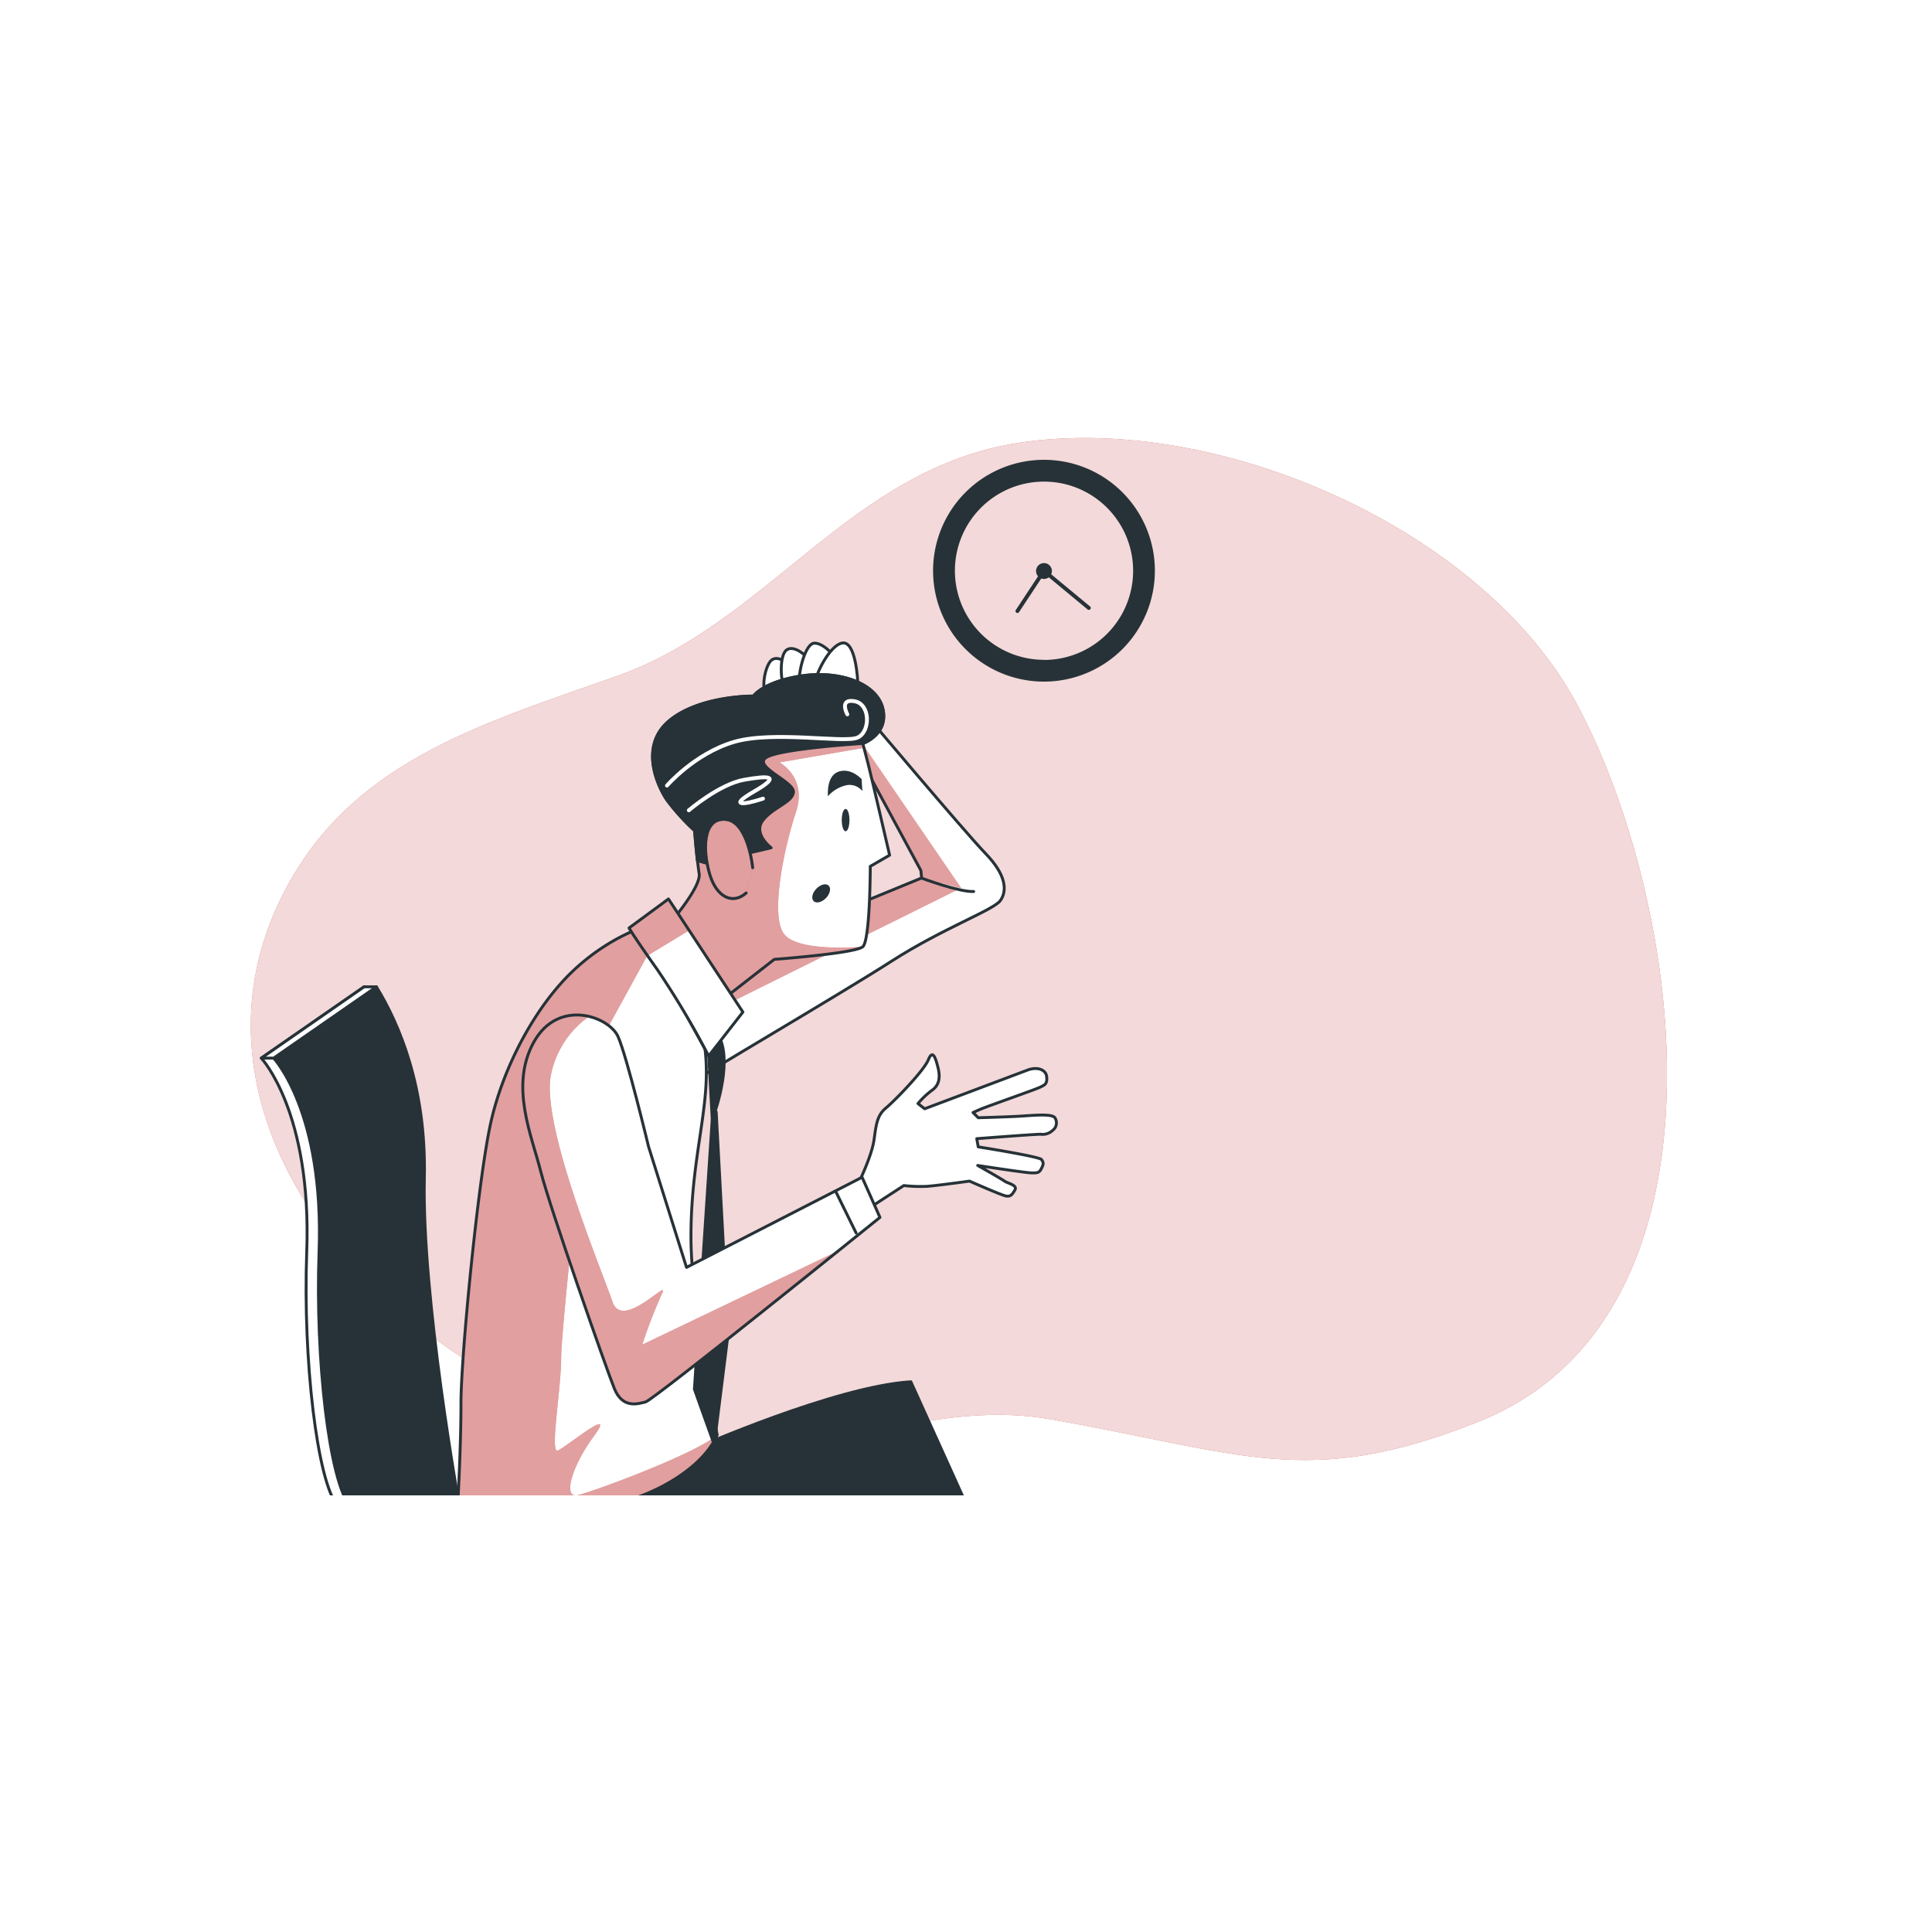 <svg class="animated" id="freepik_stories-no-data" xmlns="http://www.w3.org/2000/svg" xmlns:xlink="http://www.w3.org/1999/xlink" viewBox="0 0 500 500" version="1.1" xmlns:svgjs="http://svgjs.com/svgjs"><style>svg#freepik_stories-no-data:not(.animated) .animable {opacity: 0;}svg#freepik_stories-no-data.animated #freepik--background-simple--inject-111 {animation: 1s 1 forwards cubic-bezier(.36,-0.01,.5,1.38) zoomOut;animation-delay: 0s;}svg#freepik_stories-no-data.animated #elq5ca8lwdu7o {animation: 1s 1 forwards cubic-bezier(.36,-0.01,.5,1.38) slideRight;animation-delay: 0.4s;opacity: 0}svg#freepik_stories-no-data.animated #el46yg9cj5hel {animation: 1s 1 forwards cubic-bezier(.36,-0.01,.5,1.38) slideRight;animation-delay: 0.011s;opacity: 0}svg#freepik_stories-no-data.animated #elwwfgrwnxsd {animation: 1s 1 forwards cubic-bezier(.36,-0.01,.5,1.38) slideRight;animation-delay: 0.023s;opacity: 0}svg#freepik_stories-no-data.animated #els8rovyvn8i {animation: 1s 1 forwards cubic-bezier(.36,-0.01,.5,1.38) slideRight;animation-delay: 0.034s;opacity: 0}svg#freepik_stories-no-data.animated #elbgrdfjaxkz {animation: 1s 1 forwards cubic-bezier(.36,-0.01,.5,1.38) slideRight;animation-delay: 0.045s;opacity: 0}svg#freepik_stories-no-data.animated #el2twwoiy00pm {animation: 1s 1 forwards cubic-bezier(.36,-0.01,.5,1.38) slideRight;animation-delay: 0.057s;opacity: 0}svg#freepik_stories-no-data.animated #el0m5ug30wp13o {animation: 1s 1 forwards cubic-bezier(.36,-0.01,.5,1.38) slideRight;animation-delay: 0.068s;opacity: 0}svg#freepik_stories-no-data.animated #eltandrehxxxr {animation: 1s 1 forwards cubic-bezier(.36,-0.01,.5,1.38) slideRight;animation-delay: 0.08s;opacity: 0}svg#freepik_stories-no-data.animated #elv0x98uqdtir {animation: 1s 1 forwards cubic-bezier(.36,-0.01,.5,1.38) slideRight;animation-delay: 0.091s;opacity: 0}svg#freepik_stories-no-data.animated #elgiutm2itsej {animation: 1s 1 forwards cubic-bezier(.36,-0.01,.5,1.38) slideRight;animation-delay: 0.102s;opacity: 0}svg#freepik_stories-no-data.animated #el9oaxplzvzn9 {animation: 1s 1 forwards cubic-bezier(.36,-0.01,.5,1.38) slideRight;animation-delay: 0.114s;opacity: 0}svg#freepik_stories-no-data.animated #elnx1yy6lop7 {animation: 1s 1 forwards cubic-bezier(.36,-0.01,.5,1.38) slideRight;animation-delay: 0.125s;opacity: 0}svg#freepik_stories-no-data.animated #elemqn98afx7j {animation: 1s 1 forwards cubic-bezier(.36,-0.01,.5,1.38) slideRight;animation-delay: 0.136s;opacity: 0}svg#freepik_stories-no-data.animated #elqyktf491llr {animation: 1s 1 forwards cubic-bezier(.36,-0.01,.5,1.38) slideRight;animation-delay: 0.148s;opacity: 0}svg#freepik_stories-no-data.animated #eln2phcy0isf {animation: 1s 1 forwards cubic-bezier(.36,-0.01,.5,1.38) slideRight;animation-delay: 0.159s;opacity: 0}svg#freepik_stories-no-data.animated #elb3ou3rrkj5d {animation: 1s 1 forwards cubic-bezier(.36,-0.01,.5,1.38) slideRight;animation-delay: 0.17s;opacity: 0}svg#freepik_stories-no-data.animated #eljha1jyvs4xk {animation: 1s 1 forwards cubic-bezier(.36,-0.01,.5,1.38) slideRight;animation-delay: 0.182s;opacity: 0}svg#freepik_stories-no-data.animated #elnynk93d7xf {animation: 1s 1 forwards cubic-bezier(.36,-0.01,.5,1.38) slideRight;animation-delay: 0.193s;opacity: 0}svg#freepik_stories-no-data.animated #eleo67auf1qqk {animation: 1s 1 forwards cubic-bezier(.36,-0.01,.5,1.38) slideRight;animation-delay: 0.205s;opacity: 0}svg#freepik_stories-no-data.animated #elmc3in7zk08d {animation: 1s 1 forwards cubic-bezier(.36,-0.01,.5,1.38) slideRight;animation-delay: 0.216s;opacity: 0}svg#freepik_stories-no-data.animated #elqu0bp6bhw8 {animation: 1s 1 forwards cubic-bezier(.36,-0.01,.5,1.38) slideRight;animation-delay: 0.227s;opacity: 0}svg#freepik_stories-no-data.animated #elfd0i7st9um9 {animation: 1s 1 forwards cubic-bezier(.36,-0.01,.5,1.38) slideRight;animation-delay: 0.239s;opacity: 0}svg#freepik_stories-no-data.animated #el92rnymo1wae {animation: 1s 1 forwards cubic-bezier(.36,-0.01,.5,1.38) slideRight;animation-delay: 0.25s;opacity: 0}svg#freepik_stories-no-data.animated #elnz9k5yd432 {animation: 1s 1 forwards cubic-bezier(.36,-0.01,.5,1.38) slideRight;animation-delay: 0.261s;opacity: 0}svg#freepik_stories-no-data.animated #elwblraal7n8n {animation: 1s 1 forwards cubic-bezier(.36,-0.01,.5,1.38) slideRight;animation-delay: 0.273s;opacity: 0}svg#freepik_stories-no-data.animated #elvnoog33wrj {animation: 1s 1 forwards cubic-bezier(.36,-0.01,.5,1.38) slideRight;animation-delay: 0.284s;opacity: 0}svg#freepik_stories-no-data.animated #elywnvhxatkk {animation: 1s 1 forwards cubic-bezier(.36,-0.01,.5,1.38) slideRight;animation-delay: 0.295s;opacity: 0}svg#freepik_stories-no-data.animated #eln3jynkmzw2 {animation: 1s 1 forwards cubic-bezier(.36,-0.01,.5,1.38) slideRight;animation-delay: 0.307s;opacity: 0}svg#freepik_stories-no-data.animated #eld76oe5uy0aw {animation: 1s 1 forwards cubic-bezier(.36,-0.01,.5,1.38) slideRight;animation-delay: 0.318s;opacity: 0}svg#freepik_stories-no-data.animated #elxl4nu4x2ivf {animation: 1s 1 forwards cubic-bezier(.36,-0.01,.5,1.38) slideRight;animation-delay: 0.33s;opacity: 0}svg#freepik_stories-no-data.animated #elv2xuvfhfthg {animation: 1s 1 forwards cubic-bezier(.36,-0.01,.5,1.38) slideRight;animation-delay: 0.341s;opacity: 0}svg#freepik_stories-no-data.animated #elwacalf4589n {animation: 1s 1 forwards cubic-bezier(.36,-0.01,.5,1.38) slideRight;animation-delay: 0.352s;opacity: 0}svg#freepik_stories-no-data.animated #el6m5uqwq8xsh {animation: 1s 1 forwards cubic-bezier(.36,-0.01,.5,1.38) slideRight;animation-delay: 0.364s;opacity: 0}svg#freepik_stories-no-data.animated #elfwotgnwbf4p {animation: 1s 1 forwards cubic-bezier(.36,-0.01,.5,1.38) slideRight;animation-delay: 0.375s;opacity: 0}svg#freepik_stories-no-data.animated #elr34rwi75aw {animation: 1s 1 forwards cubic-bezier(.36,-0.01,.5,1.38) slideRight;animation-delay: 0.386s;opacity: 0}svg#freepik_stories-no-data.animated #el92qpsocb96p {animation: 1s 1 forwards cubic-bezier(.36,-0.01,.5,1.38) slideRight;animation-delay: 0.398s;opacity: 0}svg#freepik_stories-no-data.animated #elrqn0lddymm9 {animation: 1s 1 forwards cubic-bezier(.36,-0.01,.5,1.38) slideRight;animation-delay: 0.409s;opacity: 0}svg#freepik_stories-no-data.animated #elz83ci9gbg8g {animation: 1s 1 forwards cubic-bezier(.36,-0.01,.5,1.38) slideRight;animation-delay: 0.42s;opacity: 0}svg#freepik_stories-no-data.animated #el1ng0j73ji45 {animation: 1s 1 forwards cubic-bezier(.36,-0.01,.5,1.38) slideRight;animation-delay: 0.432s;opacity: 0}svg#freepik_stories-no-data.animated #el1dsi6bze1z9h {animation: 1s 1 forwards cubic-bezier(.36,-0.01,.5,1.38) slideRight;animation-delay: 0.443s;opacity: 0}svg#freepik_stories-no-data.animated #el94b5cnsouel {animation: 1s 1 forwards cubic-bezier(.36,-0.01,.5,1.38) slideRight;animation-delay: 0.455s;opacity: 0}svg#freepik_stories-no-data.animated #elwrzxrfmr4sf {animation: 1s 1 forwards cubic-bezier(.36,-0.01,.5,1.38) slideRight;animation-delay: 0.466s;opacity: 0}svg#freepik_stories-no-data.animated #eldscffgcv85e {animation: 1s 1 forwards cubic-bezier(.36,-0.01,.5,1.38) slideRight;animation-delay: 0.477s;opacity: 0}svg#freepik_stories-no-data.animated #eliaj803hgcpb {animation: 1s 1 forwards cubic-bezier(.36,-0.01,.5,1.38) slideRight;animation-delay: 0.489s;opacity: 0}svg#freepik_stories-no-data.animated #elbiboronlg0h {animation: 1s 1 forwards cubic-bezier(.36,-0.01,.5,1.38) slideRight;animation-delay: 0.5s;opacity: 0}svg#freepik_stories-no-data.animated #elgvobzosyhkr {animation: 1s 1 forwards cubic-bezier(.36,-0.01,.5,1.38) slideRight;animation-delay: 0.511s;opacity: 0}svg#freepik_stories-no-data.animated #eledzw16qxplg {animation: 1s 1 forwards cubic-bezier(.36,-0.01,.5,1.38) slideRight;animation-delay: 0.523s;opacity: 0}svg#freepik_stories-no-data.animated #elfp6itwa1mg {animation: 1s 1 forwards cubic-bezier(.36,-0.01,.5,1.38) slideRight;animation-delay: 0.534s;opacity: 0}svg#freepik_stories-no-data.animated #eljjlvzi44kht {animation: 1s 1 forwards cubic-bezier(.36,-0.01,.5,1.38) slideRight;animation-delay: 0.545s;opacity: 0}svg#freepik_stories-no-data.animated #el6svt4b4ahbk {animation: 1s 1 forwards cubic-bezier(.36,-0.01,.5,1.38) slideRight;animation-delay: 0.557s;opacity: 0}svg#freepik_stories-no-data.animated #eld4i5urecoa9 {animation: 1s 1 forwards cubic-bezier(.36,-0.01,.5,1.38) slideRight;animation-delay: 0.568s;opacity: 0}svg#freepik_stories-no-data.animated #elf2ucaki6jcb {animation: 1s 1 forwards cubic-bezier(.36,-0.01,.5,1.38) slideRight;animation-delay: 0.58s;opacity: 0}svg#freepik_stories-no-data.animated #el7f7p729u2cd {animation: 1s 1 forwards cubic-bezier(.36,-0.01,.5,1.38) slideRight;animation-delay: 0.591s;opacity: 0}svg#freepik_stories-no-data.animated #el5uiy83ih1yn {animation: 1s 1 forwards cubic-bezier(.36,-0.01,.5,1.38) slideRight;animation-delay: 0.602s;opacity: 0}svg#freepik_stories-no-data.animated #elfds0rel0tcj {animation: 1s 1 forwards cubic-bezier(.36,-0.01,.5,1.38) slideRight;animation-delay: 0.614s;opacity: 0}svg#freepik_stories-no-data.animated #elpgq06rrc4ln {animation: 1s 1 forwards cubic-bezier(.36,-0.01,.5,1.38) slideRight;animation-delay: 0.625s;opacity: 0}svg#freepik_stories-no-data.animated #elz34ad38626 {animation: 1s 1 forwards cubic-bezier(.36,-0.01,.5,1.38) slideRight;animation-delay: 0.636s;opacity: 0}svg#freepik_stories-no-data.animated #eluptaimacet {animation: 1s 1 forwards cubic-bezier(.36,-0.01,.5,1.38) slideRight;animation-delay: 0.648s;opacity: 0}svg#freepik_stories-no-data.animated #elm8fg5pa2o4r {animation: 1s 1 forwards cubic-bezier(.36,-0.01,.5,1.38) slideRight;animation-delay: 0.659s;opacity: 0}svg#freepik_stories-no-data.animated #elqbh3r0zh4m {animation: 1s 1 forwards cubic-bezier(.36,-0.01,.5,1.38) slideRight;animation-delay: 0.67s;opacity: 0}svg#freepik_stories-no-data.animated #elzh5z8mtr94p {animation: 1s 1 forwards cubic-bezier(.36,-0.01,.5,1.38) slideRight;animation-delay: 0.682s;opacity: 0}svg#freepik_stories-no-data.animated #eley0n2k8ipsv {animation: 1s 1 forwards cubic-bezier(.36,-0.01,.5,1.38) slideRight;animation-delay: 0.693s;opacity: 0}svg#freepik_stories-no-data.animated #elctyq86igqqk {animation: 1s 1 forwards cubic-bezier(.36,-0.01,.5,1.38) slideRight;animation-delay: 0.705s;opacity: 0}svg#freepik_stories-no-data.animated #el39qxy25711b {animation: 1s 1 forwards cubic-bezier(.36,-0.01,.5,1.38) slideRight;animation-delay: 0.716s;opacity: 0}svg#freepik_stories-no-data.animated #elffh5dqzzpmm {animation: 1s 1 forwards cubic-bezier(.36,-0.01,.5,1.38) slideRight;animation-delay: 0.727s;opacity: 0}svg#freepik_stories-no-data.animated #elt5eo39hm03o {animation: 1s 1 forwards cubic-bezier(.36,-0.01,.5,1.38) slideRight;animation-delay: 0.739s;opacity: 0}svg#freepik_stories-no-data.animated #el922s7opxc1h {animation: 1s 1 forwards cubic-bezier(.36,-0.01,.5,1.38) slideRight;animation-delay: 0.75s;opacity: 0}svg#freepik_stories-no-data.animated #eljzgl21ztnyl {animation: 1s 1 forwards cubic-bezier(.36,-0.01,.5,1.38) slideRight;animation-delay: 0.761s;opacity: 0}svg#freepik_stories-no-data.animated #eltlxkiy9t18q {animation: 1s 1 forwards cubic-bezier(.36,-0.01,.5,1.38) slideRight;animation-delay: 0.773s;opacity: 0}svg#freepik_stories-no-data.animated #elz0k0iohu43b {animation: 1s 1 forwards cubic-bezier(.36,-0.01,.5,1.38) slideRight;animation-delay: 0.784s;opacity: 0}svg#freepik_stories-no-data.animated #ellb91glp0sa {animation: 1s 1 forwards cubic-bezier(.36,-0.01,.5,1.38) slideRight;animation-delay: 0.795s;opacity: 0}svg#freepik_stories-no-data.animated #el1o87ik771uy {animation: 1s 1 forwards cubic-bezier(.36,-0.01,.5,1.38) slideRight;animation-delay: 0.807s;opacity: 0}svg#freepik_stories-no-data.animated #elhcrv1394lfu {animation: 1s 1 forwards cubic-bezier(.36,-0.01,.5,1.38) slideRight;animation-delay: 0.818s;opacity: 0}svg#freepik_stories-no-data.animated #elnrkhs2p9isc {animation: 1s 1 forwards cubic-bezier(.36,-0.01,.5,1.38) slideRight;animation-delay: 0.83s;opacity: 0}svg#freepik_stories-no-data.animated #el8d33os1cmmc {animation: 1s 1 forwards cubic-bezier(.36,-0.01,.5,1.38) slideRight;animation-delay: 0.841s;opacity: 0}svg#freepik_stories-no-data.animated #elr9qjwd3btwl {animation: 1s 1 forwards cubic-bezier(.36,-0.01,.5,1.38) slideRight;animation-delay: 0.852s;opacity: 0}svg#freepik_stories-no-data.animated #el6heyyftiozd {animation: 1s 1 forwards cubic-bezier(.36,-0.01,.5,1.38) slideRight;animation-delay: 0.864s;opacity: 0}svg#freepik_stories-no-data.animated #elvogq9ef48qn {animation: 1s 1 forwards cubic-bezier(.36,-0.01,.5,1.38) slideRight;animation-delay: 0.875s;opacity: 0}svg#freepik_stories-no-data.animated #elna5j1b3ek {animation: 1s 1 forwards cubic-bezier(.36,-0.01,.5,1.38) slideRight;animation-delay: 0.886s;opacity: 0}svg#freepik_stories-no-data.animated #el0i1jtvg44lep {animation: 1s 1 forwards cubic-bezier(.36,-0.01,.5,1.38) slideRight;animation-delay: 0.898s;opacity: 0}svg#freepik_stories-no-data.animated #elm3h37pnueva {animation: 1s 1 forwards cubic-bezier(.36,-0.01,.5,1.38) slideRight;animation-delay: 0.909s;opacity: 0}svg#freepik_stories-no-data.animated #elx272u3mqtj {animation: 1s 1 forwards cubic-bezier(.36,-0.01,.5,1.38) slideRight;animation-delay: 0.92s;opacity: 0}svg#freepik_stories-no-data.animated #el2bsbcq06gvt {animation: 1s 1 forwards cubic-bezier(.36,-0.01,.5,1.38) slideRight;animation-delay: 0.932s;opacity: 0}svg#freepik_stories-no-data.animated #elmg5ervry8bg {animation: 1s 1 forwards cubic-bezier(.36,-0.01,.5,1.38) slideRight;animation-delay: 0.943s;opacity: 0}svg#freepik_stories-no-data.animated #elmtc2syt2p1 {animation: 1s 1 forwards cubic-bezier(.36,-0.01,.5,1.38) slideRight;animation-delay: 0.955s;opacity: 0}svg#freepik_stories-no-data.animated #elnmotsl55fd {animation: 1s 1 forwards cubic-bezier(.36,-0.01,.5,1.38) slideRight;animation-delay: 0.966s;opacity: 0}svg#freepik_stories-no-data.animated #el64qtw96f3d {animation: 1s 1 forwards cubic-bezier(.36,-0.01,.5,1.38) slideRight;animation-delay: 0.977s;opacity: 0}svg#freepik_stories-no-data.animated #el3lo19byf5hh {animation: 1s 1 forwards cubic-bezier(.36,-0.01,.5,1.38) slideRight;animation-delay: 0.989s;opacity: 0}svg#freepik_stories-no-data.animated #freepik--Device--inject-111 {animation: 1s 1 forwards cubic-bezier(.36,-0.01,.5,1.38) slideRight,3s Infinite  linear floating;animation-delay: 0.4s,1.4s;opacity: 0}svg#freepik_stories-no-data.animated #freepik--file-cabinet--inject-111 {animation: 1s 1 forwards cubic-bezier(.36,-0.01,.5,1.38) slideDown,3s Infinite  linear wind;animation-delay: 0.5s,2s;opacity: 0}svg#freepik_stories-no-data.animated #freepik--Character--inject-111 {animation: 1s 1 forwards cubic-bezier(.36,-0.01,.5,1.38) zoomIn,3s Infinite  linear floating;animation-delay: 0s,2s;}            @keyframes zoomOut {                0% {                    opacity: 0;                    transform: scale(1.5);                }                100% {                    opacity: 1;                    transform: scale(1);                }            }                    @keyframes slideRight {                0% {                    opacity: 0;                    transform: translateX(30px);                }                100% {                    opacity: 1;                    transform: translateX(0);                }            }                    @keyframes floating {                0% {                    opacity: 1;                    transform: translateY(0px);                }                50% {                    transform: translateY(-10px);                }                100% {                    opacity: 1;                    transform: translateY(0px);                }            }                    @keyframes slideDown {                0% {                    opacity: 0;                    transform: translateY(-30px);                }                100% {                    opacity: 1;                    transform: translateY(0);                }            }                    @keyframes wind {                0% {                    transform: rotate( 0deg );                }                25% {                    transform: rotate( 1deg );                }                75% {                    transform: rotate( -1deg );                }            }                    @keyframes zoomIn {                0% {                    opacity: 0;                    transform: scale(0.5);                }                100% {                    opacity: 1;                    transform: scale(1);                }            }        </style><g id="freepik--background-simple--inject-111" class="animable animator-active" style="transform-origin: 248.164px 245.604px;"><path d="M429.84,253.51c-3.39-27-11.87-53.07-22-71.76-24.47-44.91-92.64-74.95-144-67.18-43.81,6.62-64.86,46.59-104.36,60.46-36.34,12.76-69.06,22.61-86.19,56.28C37,302.43,125.71,380.18,201.74,374.12c24-1.92,45.44-11.15,70.07-6.82,50,8.79,66.6,18.24,110.76.66C426.08,350.63,435.77,300.74,429.84,253.51Z" style="fill: rgb(197, 63, 63); transform-origin: 248.164px 245.604px;" id="elcjgbtsq5qpj" class="animable"></path><g id="elnbo1r2xcxd"><path d="M429.84,253.51c-3.39-27-11.87-53.07-22-71.76-24.47-44.91-92.64-74.95-144-67.18-43.81,6.62-64.86,46.59-104.36,60.46-36.34,12.76-69.06,22.61-86.19,56.28C37,302.43,125.71,380.18,201.74,374.12c24-1.92,45.44-11.15,70.07-6.82,50,8.79,66.6,18.24,110.76.66C426.08,350.63,435.77,300.74,429.84,253.51Z" style="fill: rgb(255, 255, 255); opacity: 0.8; transform-origin: 248.164px 245.604px;" class="animable"></path></g></g><g id="freepik--Device--inject-111" class="animable" style="transform-origin: 327.66px 296.46px;"><polyline points="254.91 389.43 212.26 293.93 315.61 293.93 443.06 378" style="fill: rgb(255, 255, 255); stroke: rgb(38, 50, 56); stroke-linecap: round; stroke-linejoin: round; stroke-width: 0.75px; transform-origin: 327.66px 341.68px;" id="elq5ca8lwdu7o" class="animable"></polyline><polygon points="244.33 385.67 212.26 300.3 212.26 293.93 257.63 393.88 244.33 385.67" style="fill: rgb(38, 50, 56); stroke: rgb(38, 50, 56); stroke-linecap: round; stroke-linejoin: round; stroke-width: 0.75px; transform-origin: 234.945px 343.905px;" id="el46yg9cj5hel" class="animable"></polygon><polygon points="271.35 297.88 315.31 349.41 261.95 361.84 231.63 304.24 271.35 297.88" style="fill: rgb(255, 255, 255); stroke: rgb(38, 50, 56); stroke-linecap: round; stroke-linejoin: round; stroke-width: 0.75px; transform-origin: 273.47px 329.86px;" id="elwwfgrwnxsd" class="animable"></polygon><polygon points="261.95 361.84 261.95 363.36 314.4 352.75 315.31 349.41 261.95 361.84" style="fill: rgb(38, 50, 56); stroke: rgb(38, 50, 56); stroke-linecap: round; stroke-linejoin: round; stroke-width: 0.75px; transform-origin: 288.63px 356.385px;" id="els8rovyvn8i" class="animable"></polygon><polygon points="269.69 316.42 271.94 319.74 277.66 318.19 275.28 314.95 269.69 316.42" style="fill: rgb(38, 50, 56); transform-origin: 273.675px 317.345px;" id="elbgrdfjaxkz" class="animable"></polygon><polygon points="291.34 336.73 288.62 333.05 282.12 334.8 284.66 338.56 291.34 336.73" style="fill: rgb(38, 50, 56); transform-origin: 286.73px 335.805px;" id="el2twwoiy00pm" class="animable"></polygon><polygon points="265.02 309.5 266.69 311.98 272.07 310.61 270.38 308.31 265.02 309.5" style="fill: rgb(38, 50, 56); transform-origin: 268.545px 310.145px;" id="el0m5ug30wp13o" class="animable"></polygon><polygon points="275.38 324.83 278.46 329.39 284.75 327.8 281.35 323.19 275.38 324.83" style="fill: rgb(38, 50, 56); transform-origin: 280.065px 326.29px;" id="eltandrehxxxr" class="animable"></polygon><polygon points="291.67 326.97 286.28 328.34 288.98 332 294.47 330.52 291.67 326.97" style="fill: rgb(38, 50, 56); transform-origin: 290.375px 329.485px;" id="elv0x98uqdtir" class="animable"></polygon><polygon points="279.01 330.19 281.58 334.01 288.04 332.26 285.33 328.58 279.01 330.19" style="fill: rgb(38, 50, 56); transform-origin: 283.525px 331.295px;" id="elgiutm2itsej" class="animable"></polygon><polygon points="258.93 310.85 260.59 313.53 265.75 312.21 264.06 309.71 258.93 310.85" style="fill: rgb(38, 50, 56); transform-origin: 262.34px 311.62px;" id="el9oaxplzvzn9" class="animable"></polygon><polygon points="272.47 320.53 274.85 324.04 280.77 322.4 278.24 318.97 272.47 320.53" style="fill: rgb(38, 50, 56); transform-origin: 276.62px 321.505px;" id="elnx1yy6lop7" class="animable"></polygon><polygon points="267.23 312.77 269.15 315.62 274.69 314.16 272.65 311.39 267.23 312.77" style="fill: rgb(38, 50, 56); transform-origin: 270.96px 313.505px;" id="elemqn98afx7j" class="animable"></polygon><polygon points="255.59 319.2 253.91 316.17 247.78 317.73 249.49 320.81 255.59 319.2" style="fill: rgb(38, 50, 56); transform-origin: 251.685px 318.49px;" id="elqyktf491llr" class="animable"></polygon><polygon points="246.78 326.53 250.99 325.4 249.04 321.88 244.9 322.97 246.78 326.53" style="fill: rgb(38, 50, 56); transform-origin: 247.945px 324.205px;" id="eln2phcy0isf" class="animable"></polygon><polygon points="257.11 307.91 258.42 310.03 263.51 308.9 262.14 306.88 257.11 307.91" style="fill: rgb(38, 50, 56); transform-origin: 260.31px 308.455px;" id="elb3ou3rrkj5d" class="animable"></polygon><polygon points="253.45 315.34 251.83 312.42 245.6 313.79 247.32 316.9 253.45 315.34" style="fill: rgb(38, 50, 56); transform-origin: 249.525px 314.66px;" id="eljha1jyvs4xk" class="animable"></polygon><polygon points="251.06 309.14 252.3 311.38 257.48 310.24 256.15 308.1 251.06 309.14" style="fill: rgb(38, 50, 56); transform-origin: 254.27px 309.74px;" id="elnynk93d7xf" class="animable"></polygon><polygon points="242.35 318.17 246.41 317.13 244.67 314 240.62 314.89 242.35 318.17" style="fill: rgb(38, 50, 56); transform-origin: 243.515px 316.085px;" id="eleo67auf1qqk" class="animable"></polygon><polygon points="243.84 310.62 245.14 312.96 251.37 311.59 250.12 309.33 243.84 310.62" style="fill: rgb(38, 50, 56); transform-origin: 247.605px 311.145px;" id="elmc3in7zk08d" class="animable"></polygon><polygon points="263.41 318.08 265.51 321.47 271.01 319.99 268.76 316.67 263.41 318.08" style="fill: rgb(38, 50, 56); transform-origin: 267.21px 319.07px;" id="elqu0bp6bhw8" class="animable"></polygon><polygon points="277.53 329.63 274.46 325.09 268.73 326.67 271.51 331.16 277.53 329.63" style="fill: rgb(38, 50, 56); transform-origin: 273.13px 328.125px;" id="elfd0i7st9um9" class="animable"></polygon><polygon points="252.76 312.21 254.36 315.11 259.66 313.76 257.99 311.06 252.76 312.21" style="fill: rgb(38, 50, 56); transform-origin: 256.21px 313.085px;" id="el92rnymo1wae" class="animable"></polygon><polygon points="253.96 330.74 249.64 331.93 251.88 336.16 256.33 335.03 253.96 330.74" style="fill: rgb(38, 50, 56); transform-origin: 252.985px 333.45px;" id="elnz9k5yd432" class="animable"></polygon><polygon points="266.01 322.28 268.23 325.86 273.92 324.3 271.55 320.78 266.01 322.28" style="fill: rgb(38, 50, 56); transform-origin: 269.965px 323.32px;" id="elwblraal7n8n" class="animable"></polygon><polygon points="261.99 317.52 260.16 314.57 254.82 315.93 256.5 318.97 261.99 317.52" style="fill: rgb(38, 50, 56); transform-origin: 258.405px 316.77px;" id="elvnoog33wrj" class="animable"></polygon><polygon points="272.02 348.87 265.91 350.43 268.09 354.36 274.22 352.85 272.02 348.87" style="fill: rgb(38, 50, 56); transform-origin: 270.065px 351.615px;" id="elywnvhxatkk" class="animable"></polygon><polygon points="262.56 305.87 267.79 304.8 264.98 300.98 259.83 301.83 262.56 305.87" style="fill: rgb(38, 50, 56); transform-origin: 263.81px 303.425px;" id="eln3jynkmzw2" class="animable"></polygon><polygon points="249.66 308.5 247.13 303.93 240.72 304.99 243.38 309.79 249.66 308.5" style="fill: rgb(38, 50, 56); transform-origin: 245.19px 306.86px;" id="eld76oe5uy0aw" class="animable"></polygon><polygon points="257.98 323.51 256.05 320.02 249.95 321.63 251.9 325.15 257.98 323.51" style="fill: rgb(38, 50, 56); transform-origin: 253.965px 322.585px;" id="elxl4nu4x2ivf" class="animable"></polygon><polygon points="273.55 336.18 271.09 332.21 264.73 333.83 267.01 337.95 273.55 336.18" style="fill: rgb(38, 50, 56); transform-origin: 269.14px 335.08px;" id="elv2xuvfhfthg" class="animable"></polygon><polygon points="270.59 331.4 267.81 326.92 261.82 328.57 264.27 333 270.59 331.4" style="fill: rgb(38, 50, 56); transform-origin: 266.205px 329.96px;" id="elwacalf4589n" class="animable"></polygon><polygon points="280.65 334.26 278.07 330.43 272.01 331.97 274.47 335.93 280.65 334.26" style="fill: rgb(38, 50, 56); transform-origin: 276.33px 333.18px;" id="el6m5uqwq8xsh" class="animable"></polygon><polygon points="264.59 321.72 262.49 318.32 256.95 319.79 258.88 323.26 264.59 321.72" style="fill: rgb(38, 50, 56); transform-origin: 260.77px 320.79px;" id="elfwotgnwbf4p" class="animable"></polygon><polygon points="261.09 314.34 262.91 317.27 268.22 315.87 266.29 313.01 261.09 314.34" style="fill: rgb(38, 50, 56); transform-origin: 264.655px 315.14px;" id="elr34rwi75aw" class="animable"></polygon><polygon points="267.31 326.12 265.09 322.53 259.33 324.08 261.37 327.76 267.31 326.12" style="fill: rgb(38, 50, 56); transform-origin: 263.32px 325.145px;" id="el92qpsocb96p" class="animable"></polygon><polygon points="283.74 338.82 281.19 335.06 274.97 336.74 277.34 340.57 283.74 338.82" style="fill: rgb(38, 50, 56); transform-origin: 279.355px 337.815px;" id="elrqn0lddymm9" class="animable"></polygon><polygon points="279.63 345.99 276.92 341.62 270.08 343.5 272.48 347.81 279.63 345.99" style="fill: rgb(38, 50, 56); transform-origin: 274.855px 344.715px;" id="elz83ci9gbg8g" class="animable"></polygon><polygon points="259.13 340.08 256.79 335.85 252.32 336.99 254.6 341.31 259.13 340.08" style="fill: rgb(38, 50, 56); transform-origin: 255.725px 338.58px;" id="el1ng0j73ji45" class="animable"></polygon><polygon points="251.45 326.22 247.22 327.36 249.21 331.11 253.5 329.93 251.45 326.22" style="fill: rgb(38, 50, 56); transform-origin: 250.36px 328.665px;" id="el1dsi6bze1z9h" class="animable"></polygon><polygon points="271.56 348.05 269.18 343.74 263.12 345.4 265.45 349.6 271.56 348.05" style="fill: rgb(38, 50, 56); transform-origin: 267.34px 346.67px;" id="el94b5cnsouel" class="animable"></polygon><polygon points="260.46 328 258.43 324.33 252.35 325.97 254.41 329.68 260.46 328" style="fill: rgb(38, 50, 56); transform-origin: 256.405px 327.005px;" id="elwrzxrfmr4sf" class="animable"></polygon><polygon points="263.11 306.68 264.47 308.69 269.79 307.51 268.38 305.6 263.11 306.68" style="fill: rgb(38, 50, 56); transform-origin: 266.45px 307.145px;" id="eldscffgcv85e" class="animable"></polygon><polygon points="240.18 314.06 244.21 313.17 242.91 310.81 238.89 311.63 240.18 314.06" style="fill: rgb(38, 50, 56); transform-origin: 241.55px 312.435px;" id="eliaj803hgcpb" class="animable"></polygon><polygon points="256.59 307.08 261.59 306.06 258.84 301.99 253.94 302.8 256.59 307.08" style="fill: rgb(38, 50, 56); transform-origin: 257.765px 304.535px;" id="elbiboronlg0h" class="animable"></polygon><polygon points="250.6 308.31 255.65 307.28 252.97 302.96 248.08 303.77 250.6 308.31" style="fill: rgb(38, 50, 56); transform-origin: 251.865px 305.635px;" id="elgvobzosyhkr" class="animable"></polygon><polygon points="248.59 321.06 246.87 317.96 242.79 319 244.46 322.14 248.59 321.06" style="fill: rgb(38, 50, 56); transform-origin: 245.69px 320.05px;" id="eledzw16qxplg" class="animable"></polygon><polygon points="268.77 304.6 273.29 303.67 270.45 300.08 265.98 300.81 268.77 304.6" style="fill: rgb(38, 50, 56); transform-origin: 269.635px 302.34px;" id="elfp6itwa1mg" class="animable"></polygon><polygon points="242.44 309.98 239.76 305.14 235.8 305.8 238.45 310.79 242.44 309.98" style="fill: rgb(38, 50, 56); transform-origin: 239.12px 307.965px;" id="eljjlvzi44kht" class="animable"></polygon><polygon points="265 350.66 260.2 351.88 262.28 355.8 267.18 354.59 265 350.66" style="fill: rgb(38, 50, 56); transform-origin: 263.69px 353.23px;" id="el6svt4b4ahbk" class="animable"></polygon><polygon points="287.81 344.84 281.05 346.56 283.52 350.55 290.5 348.82 287.81 344.84" style="fill: rgb(38, 50, 56); transform-origin: 285.775px 347.695px;" id="eld4i5urecoa9" class="animable"></polygon><polygon points="280.13 346.8 272.93 348.63 275.14 352.62 282.59 350.78 280.13 346.8" style="fill: rgb(38, 50, 56); transform-origin: 277.76px 349.71px;" id="elf2ucaki6jcb" class="animable"></polygon><polygon points="295.81 342.8 288.75 344.6 291.44 348.59 298.75 346.78 295.81 342.8" style="fill: rgb(38, 50, 56); transform-origin: 293.75px 345.695px;" id="el7f7p729u2cd" class="animable"></polygon><polygon points="302.76 341.03 296.76 342.56 299.71 346.55 305.91 345.01 302.76 341.03" style="fill: rgb(38, 50, 56); transform-origin: 301.335px 343.79px;" id="el5uiy83ih1yn" class="animable"></polygon><polygon points="262.22 345.65 257.57 346.92 259.76 351.06 264.54 349.84 262.22 345.65" style="fill: rgb(38, 50, 56); transform-origin: 261.055px 348.355px;" id="elfds0rel0tcj" class="animable"></polygon><polygon points="276.42 340.82 274.05 336.99 267.47 338.77 269.63 342.68 276.42 340.82" style="fill: rgb(38, 50, 56); transform-origin: 271.945px 339.835px;" id="elpgq06rrc4ln" class="animable"></polygon><polygon points="287.27 344.04 284.27 339.61 277.84 341.37 280.55 345.75 287.27 344.04" style="fill: rgb(38, 50, 56); transform-origin: 282.555px 342.68px;" id="elz34ad38626" class="animable"></polygon><polygon points="268.73 342.92 266.56 339.01 260.49 340.66 262.67 344.58 268.73 342.92" style="fill: rgb(38, 50, 56); transform-origin: 264.61px 341.795px;" id="eluptaimacet" class="animable"></polygon><polygon points="257.14 346.1 261.77 344.83 259.59 340.9 255.04 342.13 257.14 346.1" style="fill: rgb(38, 50, 56); transform-origin: 258.405px 343.5px;" id="elm8fg5pa2o4r" class="animable"></polygon><polygon points="263.36 333.24 260.92 328.82 254.86 330.49 257.24 334.79 263.36 333.24" style="fill: rgb(38, 50, 56); transform-origin: 259.11px 331.805px;" id="elqbh3r0zh4m" class="animable"></polygon><polygon points="295.23 342.01 291.92 337.52 285.2 339.36 288.21 343.8 295.23 342.01" style="fill: rgb(38, 50, 56); transform-origin: 290.215px 340.66px;" id="elzh5z8mtr94p" class="animable"></polygon><polygon points="266.11 338.19 263.82 334.06 257.7 335.62 260.04 339.84 266.11 338.19" style="fill: rgb(38, 50, 56); transform-origin: 261.905px 336.95px;" id="eley0n2k8ipsv" class="animable"></polygon><polygon points="282.29 322.93 285.7 327.55 291.05 326.19 287.37 321.53 282.29 322.93" style="fill: rgb(38, 50, 56); transform-origin: 286.67px 324.54px;" id="elctyq86igqqk" class="animable"></polygon><polygon points="275.64 313.91 280.38 312.66 278.25 309.97 273.61 311.15 275.64 313.91" style="fill: rgb(38, 50, 56); transform-origin: 276.995px 311.94px;" id="el39qxy25711b" class="animable"></polygon><polygon points="271.36 308.1 273.02 310.36 277.64 309.19 275.97 307.08 271.36 308.1" style="fill: rgb(38, 50, 56); transform-origin: 274.5px 308.72px;" id="elffh5dqzzpmm" class="animable"></polygon><polygon points="302.14 340.25 298.56 335.7 292.86 337.26 296.18 341.77 302.14 340.25" style="fill: rgb(38, 50, 56); transform-origin: 297.5px 338.735px;" id="elt5eo39hm03o" class="animable"></polygon><polygon points="276.22 314.7 278.61 317.93 283.49 316.61 280.99 313.44 276.22 314.7" style="fill: rgb(38, 50, 56); transform-origin: 279.855px 315.685px;" id="el922s7opxc1h" class="animable"></polygon><polygon points="289.56 332.79 292.28 336.48 297.95 334.93 295.08 331.3 289.56 332.79" style="fill: rgb(38, 50, 56); transform-origin: 293.755px 333.89px;" id="eljzgl21ztnyl" class="animable"></polygon><polygon points="270.76 307.3 275.35 306.29 273.92 304.47 269.37 305.4 270.76 307.3" style="fill: rgb(38, 50, 56); transform-origin: 272.36px 305.885px;" id="eltlxkiy9t18q" class="animable"></polygon><polygon points="281.71 322.15 286.76 320.75 284.11 317.39 279.19 318.72 281.71 322.15" style="fill: rgb(38, 50, 56); transform-origin: 282.975px 319.77px;" id="elz0k0iohu43b" class="animable"></polygon><path d="M322.28,303.64v8.18a16,16,0,0,1-2.73,2.12c-1.51.91-13.94,3-13.94,3l15.76,17.29s14.45-1.58,18.5-2.73c4.24-1.22,3.33-16.68,3.33-16.68Z" style="fill: rgb(255, 255, 255); stroke: rgb(38, 50, 56); stroke-linecap: round; stroke-linejoin: round; stroke-width: 0.75px; transform-origin: 324.446px 318.935px;" id="ellb91glp0sa" class="animable"></path><path d="M322.28,303.64v8.18s-.22.22-.58.54l18.43,19.06c3.94-1.77,3.07-16.57,3.07-16.57Z" style="fill: rgb(38, 50, 56); stroke: rgb(38, 50, 56); stroke-linecap: round; stroke-linejoin: round; stroke-width: 0.75px; transform-origin: 332.491px 317.53px;" id="el1o87ik771uy" class="animable"></path><polygon points="294.39 199.04 294.39 285.75 360.48 337.89 360.48 203.89 294.39 199.04" style="fill: rgb(255, 255, 255); stroke: rgb(38, 50, 56); stroke-linecap: round; stroke-linejoin: round; stroke-width: 0.75px; transform-origin: 327.435px 268.465px;" id="elhcrv1394lfu" class="animable"></polygon><polygon points="298.94 203.59 298.94 276.65 354.42 310.91 354.42 208.44 298.94 203.59" style="fill: rgb(197, 63, 63); stroke: rgb(38, 50, 56); stroke-linecap: round; stroke-linejoin: round; stroke-width: 0.75px; transform-origin: 326.68px 257.25px;" id="elnrkhs2p9isc" class="animable"></polygon><rect x="360.48" y="203.89" width="6.67" height="134.03" style="fill: rgb(38, 50, 56); stroke: rgb(38, 50, 56); stroke-linecap: round; stroke-linejoin: round; stroke-width: 0.75px; transform-origin: 363.815px 270.905px;" id="el8d33os1cmmc" class="animable"></rect><polygon points="302.58 208.14 302.88 273.32 349.26 299.69 349.26 218.98 317.43 214.16 315.31 209.65 302.58 208.14" style="fill: rgb(255, 255, 255); stroke: rgb(38, 50, 56); stroke-linecap: round; stroke-linejoin: round; stroke-width: 0.75px; transform-origin: 325.92px 253.915px;" id="elr9qjwd3btwl" class="animable"></polygon><polygon points="305.61 216.02 305.61 271.5 346.54 293.33 346.54 223.3 305.61 216.02" style="fill: rgb(197, 63, 63); stroke: rgb(38, 50, 56); stroke-linecap: round; stroke-linejoin: round; stroke-width: 0.75px; transform-origin: 326.075px 254.675px;" id="el6heyyftiozd" class="animable"></polygon><g id="elvogq9ef48qn"><ellipse cx="324.72" cy="255.73" rx="11.03" ry="15.2" style="fill: rgb(38, 50, 56); transform-origin: 324.72px 255.73px; transform: rotate(-18.56deg);" class="animable"></ellipse></g><path d="M325.92,256.67l3.89-4.31a2.21,2.21,0,0,0-.07-2.59c-.58-.83-1.49-1-2-.41L324,253.51l-3.75-6c-.54-.87-1.45-1.14-2-.6a2.11,2.11,0,0,0-.08,2.55l3.89,6.25L318.1,260a2.2,2.2,0,0,0,.08,2.59,1.68,1.68,0,0,0,1,.73,1,1,0,0,0,1-.32l3.75-4.15,3.74,6a1.79,1.79,0,0,0,1.06.84,1,1,0,0,0,1-.24,2.12,2.12,0,0,0,.07-2.55Z" style="fill: rgb(255, 255, 255); transform-origin: 323.956px 256.184px;" id="elna5j1b3ek" class="animable"></path><line x1="312.88" y1="234.82" x2="335.8" y2="241.55" style="fill: none; stroke: rgb(38, 50, 56); stroke-linecap: round; stroke-linejoin: round; stroke-width: 0.75px; transform-origin: 324.34px 238.185px;" id="el0i1jtvg44lep" class="animable"></line><line x1="311.97" y1="228.45" x2="341.68" y2="236.74" style="fill: none; stroke: rgb(38, 50, 56); stroke-linecap: round; stroke-linejoin: round; stroke-width: 0.75px; transform-origin: 326.825px 232.595px;" id="elm3h37pnueva" class="animable"></line><path d="M332.45,371.31s-14.49,1.34-19.85,5.63-1.34,6.44,3.75,7.78,27.9-.81,30.85-3.76S347.2,370.77,332.45,371.31Z" style="fill: rgb(255, 255, 255); stroke: rgb(38, 50, 56); stroke-linecap: round; stroke-linejoin: round; stroke-width: 0.75px; transform-origin: 329.143px 378.204px;" id="elx272u3mqtj" class="animable"></path><path d="M347.2,381a3.46,3.46,0,0,0,1-2.12c-6.49-.32-15,1.56-22.73,4a81.06,81.06,0,0,1-7.94,2.09C324.27,385.78,344.44,383.72,347.2,381Z" style="fill: rgb(38, 50, 56); stroke: rgb(38, 50, 56); stroke-linecap: round; stroke-linejoin: round; stroke-width: 0.75px; transform-origin: 332.865px 381.996px;" id="el2bsbcq06gvt" class="animable"></path><line x1="281.08" y1="212.16" x2="291.67" y2="217.67" style="fill: none; stroke: rgb(38, 50, 56); stroke-linecap: round; stroke-linejoin: round; transform-origin: 286.375px 214.915px;" id="elmg5ervry8bg" class="animable"></line><line x1="275" y1="209" x2="278.15" y2="210.64" style="fill: none; stroke: rgb(38, 50, 56); stroke-linecap: round; stroke-linejoin: round; transform-origin: 276.575px 209.82px;" id="elmtc2syt2p1" class="animable"></line><line x1="283.41" y1="239.92" x2="287" y2="240.33" style="fill: none; stroke: rgb(38, 50, 56); stroke-linecap: round; stroke-linejoin: round; transform-origin: 285.205px 240.125px;" id="elnmotsl55fd" class="animable"></line><line x1="269.67" y1="238.33" x2="279.35" y2="239.45" style="fill: none; stroke: rgb(38, 50, 56); stroke-linecap: round; stroke-linejoin: round; transform-origin: 274.51px 238.89px;" id="el64qtw96f3d" class="animable"></line><line x1="285.67" y1="265.67" x2="273.67" y2="269" style="fill: none; stroke: rgb(38, 50, 56); stroke-linecap: round; stroke-linejoin: round; transform-origin: 279.67px 267.335px;" id="el3lo19byf5hh" class="animable"></line></g><g id="freepik--Clock--inject-111" class="animable" style="transform-origin: 270.18px 147.7px;"><path d="M270.18,119a28.7,28.7,0,1,0,28.7,28.7A28.7,28.7,0,0,0,270.18,119Zm0,51.76a23.06,23.06,0,1,1,23.07-23.06A23.05,23.05,0,0,1,270.18,170.79Z" style="fill: rgb(38, 50, 56); transform-origin: 270.18px 147.7px;" id="elsch21vi32un" class="animable"></path><path d="M272.23,147.73a2.05,2.05,0,1,1-2.05-2A2.05,2.05,0,0,1,272.23,147.73Z" style="fill: rgb(38, 50, 56); transform-origin: 270.181px 147.78px;" id="el3722qku2v69" class="animable"></path><polyline points="263.31 158.14 270.18 147.73 281.79 157.34" style="fill: none; stroke: rgb(38, 50, 56); stroke-linecap: round; stroke-linejoin: round; transform-origin: 272.55px 152.935px;" id="elngbhuzlto6h" class="animable"></polyline></g><g id="freepik--file-cabinet--inject-111" class="animable" style="transform-origin: 135.715px 261.37px;"><polyline points="117.88 169.73 114.43 160.3 116.27 162.37 116.27 159.15 120.18 165.13 116.73 143.74 121.33 155.47 121.79 145.12 122.48 148.57 123.4 136.84 125.01 154.78 127.31 148.57 126.85 156.62 133.06 138.22 130.07 161.22 134.44 158 131.91 162.14 135.13 159.84 131.46 170.42 118.11 170.65" style="fill: rgb(197, 63, 63); transform-origin: 124.78px 153.745px;" id="elanenmtcw4p7" class="animable"></polyline><polygon points="132.64 192.96 118.26 192.96 114.38 168.04 136.51 168.04 132.64 192.96" style="fill: rgb(38, 50, 56); stroke: rgb(38, 50, 56); stroke-linecap: round; stroke-linejoin: round; transform-origin: 125.445px 180.5px;" id="elw0h1m4sdk7" class="animable"></polygon><rect x="99.42" y="192.79" width="72.59" height="193.11" style="fill: rgb(255, 255, 255); stroke: rgb(38, 50, 56); stroke-linecap: round; stroke-linejoin: round; transform-origin: 135.715px 289.345px;" id="elk34b8glh1w" class="animable"></rect><rect x="103.64" y="199.13" width="63.43" height="46.51" style="fill: none; stroke: rgb(38, 50, 56); stroke-linecap: round; stroke-linejoin: round; transform-origin: 135.355px 222.385px;" id="el11660mepi4ee" class="animable"></rect><rect x="122.67" y="218.16" width="25.37" height="8.46" style="fill: rgb(38, 50, 56); transform-origin: 135.355px 222.39px;" id="elq9j2jpuqbyt" class="animable"></rect><rect x="103.64" y="253.4" width="63.43" height="46.51" style="fill: none; stroke: rgb(38, 50, 56); stroke-linecap: round; stroke-linejoin: round; transform-origin: 135.355px 276.655px;" id="eleif7t6x6mgr" class="animable"></rect><rect x="122.67" y="272.43" width="25.37" height="8.46" style="fill: rgb(38, 50, 56); transform-origin: 135.355px 276.66px;" id="elqmlda1kgsz" class="animable"></rect><rect x="103.64" y="307.66" width="63.43" height="46.51" style="fill: none; stroke: rgb(38, 50, 56); stroke-linecap: round; stroke-linejoin: round; transform-origin: 135.355px 330.915px;" id="el8a434wteele" class="animable"></rect><rect x="122.67" y="326.69" width="25.37" height="8.46" style="fill: rgb(38, 50, 56); transform-origin: 135.355px 330.92px;" id="el1eh0vzwpmmu" class="animable"></rect></g><g id="freepik--Character--inject-111" class="animable" style="transform-origin: 170.512px 278.078px;"><g style="clip-path: url(&quot;#freepik--clip-path--inject-111&quot;); transform-origin: 170.512px 278.078px;" id="el1os2oy1xesl" class="animable"><path d="M179.79,374.88s36.38-16.07,55.94-17.28L250,389.13H142.22Z" style="fill: rgb(38, 50, 56); stroke: rgb(38, 50, 56); stroke-linecap: round; stroke-linejoin: round; stroke-width: 0.75px; transform-origin: 196.11px 373.365px;" id="el7ux1l6dz4ea" class="animable"></path><path d="M224.07,184.9s25.61,30.42,31,36,5.59,9.63,3.85,12.13-14.82,7.13-28.3,15.79-51.8,31-52.18,31.78-4.05-27-4.05-27l64.12-26.38-.19-1.93-20.8-38.51Z" style="fill: rgb(255, 255, 255); transform-origin: 217.142px 232.758px;" id="elf4selh2axmg" class="animable"></path><g style="clip-path: url(&quot;#freepik--clip-path-2--inject-111&quot;); transform-origin: 211.58px 225.46px;" id="el870wiy8rzi" class="animable"><path d="M248.72,229.8,219,186.4l-1.43.42,20.8,38.51.19,1.93-64.12,26.38s.07.48.17,1.29l4.18,9.59Z" style="fill: rgb(197, 63, 63); transform-origin: 211.58px 225.46px;" id="elk7b3p8o8y39" class="animable"></path><g id="el2mm312rri7s"><path d="M248.72,229.8,219,186.4l-1.43.42,20.8,38.51.19,1.93-64.12,26.38s.07.48.17,1.29l4.18,9.59Z" style="fill: rgb(255, 255, 255); opacity: 0.5; transform-origin: 211.58px 225.46px;" class="animable"></path></g></g><path d="M224.07,184.9s25.61,30.42,31,36,5.59,9.63,3.85,12.13-14.82,7.13-28.3,15.79-51.8,31-52.18,31.78-4.05-27-4.05-27l64.12-26.38-.19-1.93-20.8-38.51Z" style="fill: none; stroke: rgb(38, 50, 56); stroke-linecap: round; stroke-linejoin: round; stroke-width: 0.75px; transform-origin: 217.142px 232.758px;" id="elkwa8wsn7ss" class="animable"></path><path d="M203.66,171.61s-3.08-2.7-4.62,0-1.73,7.12-.77,7.51,4.81-.19,5.39-1.35S203.66,171.61,203.66,171.61Z" style="fill: rgb(255, 255, 255); stroke: rgb(38, 50, 56); stroke-linecap: round; stroke-linejoin: round; stroke-width: 0.75px; transform-origin: 200.8px 174.825px;" id="el1sxibjry7g4" class="animable"></path><path d="M209.05,170.26s-3.27-3.46-5.39-2.12-1.54,8.67-.77,9.25,5.39-1,6-1.93S209.05,170.26,209.05,170.26Z" style="fill: rgb(255, 255, 255); stroke: rgb(38, 50, 56); stroke-linecap: round; stroke-linejoin: round; stroke-width: 0.75px; transform-origin: 205.7px 172.673px;" id="elarmxl3wgtrg" class="animable"></path><path d="M216.37,170.45s-2.89-4-5.58-4-4.63,9.63-3.66,10.4,7.31-.19,7.7-.77A52.44,52.44,0,0,0,216.37,170.45Z" style="fill: rgb(255, 255, 255); stroke: rgb(38, 50, 56); stroke-linecap: round; stroke-linejoin: round; stroke-width: 0.75px; transform-origin: 211.623px 171.793px;" id="elgfpa5daczxf" class="animable"></path><path d="M222,177c0-1.15-.57-11.17-4-10.59s-7.12,8.67-6.93,10S222,177,222,177Z" style="fill: rgb(255, 255, 255); stroke: rgb(38, 50, 56); stroke-linecap: round; stroke-linejoin: round; stroke-width: 0.75px; transform-origin: 216.531px 171.796px;" id="elelg6xttmsff" class="animable"></path><path d="M238.51,227.26s9.82,3.66,13.48,3.46" style="fill: rgb(255, 255, 255); stroke: rgb(38, 50, 56); stroke-linecap: round; stroke-linejoin: round; stroke-width: 0.75px; transform-origin: 245.25px 228.994px;" id="elwrpq7udob9s" class="animable"></path><path d="M157.76,389.39c10.46-1.76,23.86-8.95,27.85-18-3-15.69-6.79-37.79-6.79-51.31,0-22.72,6-35.62,3.27-51s-8.47-25.41-14.63-29.46c0,0-9.43,2.5-19.06,11.55S130.3,275.78,127,290.61s-7.7,60.46-7.7,72.4-.86,26.76-.86,26.76c11.53,0,23.06,0,34.59,0A26.46,26.46,0,0,0,157.76,389.39Z" style="fill: rgb(255, 255, 255); transform-origin: 152.025px 314.696px;" id="elm0y4ot2blye" class="animable"></path><g style="clip-path: url(&quot;#freepik--clip-path-3--inject-111&quot;); transform-origin: 152.025px 314.67px;" id="elqlayh4o6g" class="animable"><path d="M185.61,371.38c-5.86,5-32.25,14.71-36.1,15.57s-1.71-7.28,4.28-15.41-7.28,3-9.42,3.85.86-15.84.86-24,7.71-77.48,7.71-77.48l14.55-26.55,5-3a21.48,21.48,0,0,0-5-4.79s-9.43,2.5-19.06,11.55S130.3,275.78,127,290.61s-7.7,60.46-7.7,72.4-.86,26.76-.86,26.76c11.53,0,23.06,0,34.59,0a26.46,26.46,0,0,0,4.71-.42C168.22,387.63,181.62,380.44,185.61,371.38Z" style="fill: rgb(197, 63, 63); transform-origin: 152.025px 314.67px;" id="elyahkumv00ld" class="animable"></path><g id="elcqxt262ckcq"><path d="M185.61,371.38c-5.86,5-32.25,14.71-36.1,15.57s-1.71-7.28,4.28-15.41-7.28,3-9.42,3.85.86-15.84.86-24,7.71-77.48,7.71-77.48l14.55-26.55,5-3a21.48,21.48,0,0,0-5-4.79s-9.43,2.5-19.06,11.55S130.3,275.78,127,290.61s-7.7,60.46-7.7,72.4-.86,26.76-.86,26.76c11.53,0,23.06,0,34.59,0a26.46,26.46,0,0,0,4.71-.42C168.22,387.63,181.62,380.44,185.61,371.38Z" style="fill: rgb(255, 255, 255); opacity: 0.5; transform-origin: 152.025px 314.67px;" class="animable"></path></g></g><path d="M157.76,389.39c10.46-1.76,23.86-8.95,27.85-18-3-15.69-6.79-37.79-6.79-51.31,0-22.72,6-35.62,3.27-51s-8.47-25.41-14.63-29.46c0,0-9.43,2.5-19.06,11.55S130.3,275.78,127,290.61s-7.7,60.46-7.7,72.4-.86,26.76-.86,26.76c11.53,0,23.06,0,34.59,0A26.46,26.46,0,0,0,157.76,389.39Z" style="fill: none; stroke: rgb(38, 50, 56); stroke-linecap: round; stroke-linejoin: round; stroke-width: 0.75px; transform-origin: 152.025px 314.696px;" id="el7ufgcx593kd" class="animable"></path><path d="M166.9,243.16l16.54,30.12.89,16.52s4.61-11.78,2.56-19.47S166.9,243.16,166.9,243.16Z" style="fill: rgb(38, 50, 56); stroke: rgb(38, 50, 56); stroke-linecap: round; stroke-linejoin: round; stroke-width: 0.75px; transform-origin: 177.158px 266.48px;" id="ela62bikgzr7" class="animable"></path><polygon points="184.32 289.81 179.71 359.52 184.84 373.87 188.43 345.16 185.35 287.75 184.32 289.81" style="fill: rgb(38, 50, 56); stroke: rgb(38, 50, 56); stroke-linecap: round; stroke-linejoin: round; stroke-width: 0.75px; transform-origin: 184.07px 330.81px;" id="elvbamxbpn1yh" class="animable"></polygon><path d="M179.78,214.93s.58,7.51,1.16,11.17S172.47,240,172.47,240l13.09,19.83,14.83-11.55s21-1.54,22.91-3.28,1.93-20.79,1.93-20.79l5-2.89s-4.62-20-5.77-24.46l-1.16-4.42s6.74-2.32,5.2-9-11.36-10-21.18-8.48-12.32,5.2-12.32,5.2-13.87-.19-21.76,6.36-3.08,16.94-.58,20.6A57.23,57.23,0,0,0,179.78,214.93Z" style="fill: rgb(255, 255, 255); transform-origin: 199.568px 217.213px;" id="el18ptvzfpo8v" class="animable"></path><g style="clip-path: url(&quot;#freepik--clip-path-4--inject-111&quot;); transform-origin: 198.583px 217.168px;" id="elg4xeac78umb" class="animable"><path d="M203,241.83c-3.85-4.71,0-22.69,3-31.68s-4.28-12.84-4.28-12.84l21.86-3.77-.3-1.13a9.74,9.74,0,0,0,3.83-2.71l1.18-6.95c-2-6.32-11.47-9.36-21-7.87-9.82,1.54-12.32,5.2-12.32,5.2s-13.87-.19-21.76,6.36-3.08,16.94-.58,20.6a57.23,57.23,0,0,0,7.12,7.89s.58,7.51,1.16,11.17S172.47,240,172.47,240l13.09,19.83,14.83-11.55s16-1.18,21.36-2.63l1.55-.65S206.87,246.54,203,241.83Z" style="fill: rgb(197, 63, 63); transform-origin: 198.583px 217.168px;" id="eln3dzu6851jm" class="animable"></path><g id="el5w48uw5fj8i"><path d="M203,241.83c-3.85-4.71,0-22.69,3-31.68s-4.28-12.84-4.28-12.84l21.86-3.77-.3-1.13a9.74,9.74,0,0,0,3.83-2.71l1.18-6.95c-2-6.32-11.47-9.36-21-7.87-9.82,1.54-12.32,5.2-12.32,5.2s-13.87-.19-21.76,6.36-3.08,16.94-.58,20.6a57.23,57.23,0,0,0,7.12,7.89s.58,7.51,1.16,11.17S172.47,240,172.47,240l13.09,19.83,14.83-11.55s16-1.18,21.36-2.63l1.55-.65S206.87,246.54,203,241.83Z" style="fill: rgb(255, 255, 255); opacity: 0.5; transform-origin: 198.583px 217.168px;" class="animable"></path></g><path d="M214.25,206.08s0-.3,0-.77c0-1.49.25-4.71,2.74-5.59,3.27-1.15,6,1.93,6,1.93l.19,3.08a4.25,4.25,0,0,0-4-1.54A9,9,0,0,0,214.25,206.08Z" style="fill: rgb(38, 50, 56); transform-origin: 218.715px 202.771px;" id="elups0m6bid4a" class="animable"></path><path d="M219.84,212.24c0,1.59-.44,2.89-1,2.89s-1-1.3-1-2.89.43-2.89,1-2.89S219.84,210.64,219.84,212.24Z" style="fill: rgb(38, 50, 56); transform-origin: 218.84px 212.24px;" id="elysc1ryygnwg" class="animable"></path><path d="M213.77,232.41c-1.07,1.11-2.5,1.47-3.19.81s-.38-2.11.69-3.22,2.49-1.47,3.18-.81S214.84,231.3,213.77,232.41Z" style="fill: rgb(38, 50, 56); transform-origin: 212.516px 231.205px;" id="el6hbs9hqucwt" class="animable"></path></g><path d="M179.78,214.93s.58,7.51,1.16,11.17S172.47,240,172.47,240l13.09,19.83,14.83-11.55s21-1.54,22.91-3.28,1.93-20.79,1.93-20.79l5-2.89s-4.62-20-5.77-24.46l-1.16-4.42s6.74-2.32,5.2-9-11.36-10-21.18-8.48-12.32,5.2-12.32,5.2-13.87-.19-21.76,6.36-3.08,16.94-.58,20.6A57.23,57.23,0,0,0,179.78,214.93Z" style="fill: none; stroke: rgb(38, 50, 56); stroke-linecap: round; stroke-linejoin: round; stroke-width: 0.75px; transform-origin: 199.568px 217.213px;" id="elrtupnqt2tt9" class="animable"></path><path d="M198.27,196.06c3.47-2.31,25-3.65,25-3.65s6.74-2.32,5.2-9-11.36-10-21.18-8.48-12.32,5.2-12.32,5.2-13.87-.19-21.76,6.36-3.08,16.94-.58,20.6a57.23,57.23,0,0,0,7.12,7.89s.32,4.12.72,7.75l6,1.69,6.55-3.47,6.55-1.54s-4.82-3.66-2.12-7.12,7.7-4.62,7.89-7.32S194.8,198.37,198.27,196.06Z" style="fill: rgb(38, 50, 56); stroke: rgb(38, 50, 56); stroke-linecap: round; stroke-linejoin: round; stroke-width: 0.75px; transform-origin: 198.787px 199.493px;" id="eldm0pdu2cdn" class="animable"></path><path d="M219.29,184.87s-2.26-4.14,1.88-3.39,4.14,7.91.75,9.41-21.83-1.88-32,1.13-17.31,11.29-17.31,11.29" style="fill: none; stroke: rgb(255, 255, 255); stroke-linecap: round; stroke-miterlimit: 10; transform-origin: 198.493px 192.35px;" id="elga27twpdl0a" class="animable"></path><path d="M178.26,209.71s7.91-6.77,14.3-7.9,9.79-1.13,2.64,3-2.26,3.38,2.26,1.88" style="fill: none; stroke: rgb(255, 255, 255); stroke-linecap: round; stroke-miterlimit: 10; transform-origin: 188.73px 205.439px;" id="elxq9ab9gi58s" class="animable"></path><path d="M194.8,224.56s-1.15-12.13-7.12-12.51-5.78,8.28-4,14.25,6,7.89,9.43,4.81" style="fill: rgb(197, 63, 63); transform-origin: 188.694px 222.3px;" id="el7jfw3tihuv" class="animable"></path><g style="clip-path: url(&quot;#freepik--clip-path-5--inject-111&quot;); transform-origin: 188.694px 222.3px;" id="elria4xy0k9d" class="animable"><g id="elu7i6v2grycb"><path d="M194.8,224.56s-1.15-12.13-7.12-12.51-5.78,8.28-4,14.25,6,7.89,9.43,4.81" style="fill: rgb(255, 255, 255); stroke: rgb(38, 50, 56); stroke-linecap: round; stroke-linejoin: round; stroke-width: 0.75px; opacity: 0.5; transform-origin: 188.694px 222.3px;" class="animable"></path></g></g><path d="M194.8,224.56s-1.15-12.13-7.12-12.51-5.78,8.28-4,14.25,6,7.89,9.43,4.81" style="fill: none; stroke: rgb(38, 50, 56); stroke-linecap: round; stroke-linejoin: round; stroke-width: 0.75px; transform-origin: 188.694px 222.3px;" id="elassjkv2b4f" class="animable"></path><path d="M173,232.65l19.26,29.27-8.86,11.36a223.78,223.78,0,0,0-13.28-22.34c-6.55-9.24-7.32-10.78-7.32-10.78Z" style="fill: rgb(255, 255, 255); transform-origin: 177.53px 252.965px;" id="elqbh66h99gbt" class="animable"></path><g style="clip-path: url(&quot;#freepik--clip-path-6--inject-111&quot;); transform-origin: 170.575px 239.985px;" id="el2dfonwx3mvv" class="animable"><path d="M173,232.65l-10.2,7.51s.57,1.13,4.77,7.16l10.78-6.54Z" style="fill: rgb(197, 63, 63); transform-origin: 170.575px 239.985px;" id="elkln9qaz5w3" class="animable"></path><g id="elc9i2x8lxqdb"><path d="M173,232.65l-10.2,7.51s.57,1.13,4.77,7.16l10.78-6.54Z" style="fill: rgb(255, 255, 255); opacity: 0.5; transform-origin: 170.575px 239.985px;" class="animable"></path></g></g><path d="M173,232.65l19.26,29.27-8.86,11.36a223.78,223.78,0,0,0-13.28-22.34c-6.55-9.24-7.32-10.78-7.32-10.78Z" style="fill: none; stroke: rgb(38, 50, 56); stroke-linecap: round; stroke-linejoin: round; stroke-width: 0.75px; transform-origin: 177.53px 252.965px;" id="elni9mw1vngv" class="animable"></path><path d="M222.53,305.44s3.08-6.36,3.66-10.4.77-6.36,3.08-8.28,9.82-9.63,11-12.52,1.92-.19,2.5,2.12.38,4.43-1.54,5.78a21.23,21.23,0,0,0-3.66,3.46l1.73,1.35s24.07-9.05,26.58-10,4.81-.2,5,1.73-.57,2.12-1.73,2.7-13.86,5-15.6,5.77l-1.73.77,1.35,1.35s6.93-.19,10.4-.38,8.66-.77,9.43.38a2.4,2.4,0,0,1-.58,3.27,3.72,3.72,0,0,1-3.08,1c-1.73,0-16.56,1.15-16.56,1.15l.39,2.12s15.79,2.5,16.36,3.27.58,1.16,0,2.31-1,1.16-2.5,1.16-14-1.93-14-1.93,6.16,3.47,6.93,4.05,3.46,1,2.69,2.31-1.15,1.73-2.31,1.54-9.43-3.85-9.43-3.85-8.28,1.15-11,1.35a37.73,37.73,0,0,1-6-.2l-7.7,5Z" style="fill: rgb(255, 255, 255); stroke: rgb(38, 50, 56); stroke-linecap: round; stroke-linejoin: round; stroke-width: 0.75px; transform-origin: 247.967px 292.403px;" id="elmbj5fjse7b" class="animable"></path><path d="M167.85,296.77s-5.59-23.3-7.9-28.5-15.4-10-21.76,1.35-.58,24.26,1.74,33.5,16.94,51,19.06,56.23,6,4,8.09,3.47,60.65-47.76,60.65-47.76l-4.62-10.39L177.67,328Z" style="fill: rgb(255, 255, 255); transform-origin: 181.514px 313.004px;" id="ela06izi6b6tv" class="animable"></path><g style="clip-path: url(&quot;#freepik--clip-path-7--inject-111&quot;); transform-origin: 176.192px 313.014px;" id="elagrdu58nmpv" class="animable"><path d="M166.21,348a139.72,139.72,0,0,1,5.13-13.27c2.14-4.28-10.27,9.85-12.84,2.14s-18.83-46.23-15.84-59.07a24.35,24.35,0,0,1,9.78-14.74c-4.77-1.13-10.61.07-14.25,6.57-6.35,11.36-.58,24.26,1.74,33.5s16.94,51,19.06,56.23,6,4,8.09,3.47c1.54-.42,33-25.55,50-39.18Z" style="fill: rgb(197, 63, 63); transform-origin: 176.192px 313.014px;" id="el9n4q9paa0ig" class="animable"></path><g id="el7atc0f1j5k9"><path d="M166.21,348a139.72,139.72,0,0,1,5.13-13.27c2.14-4.28-10.27,9.85-12.84,2.14s-18.83-46.23-15.84-59.07a24.35,24.35,0,0,1,9.78-14.74c-4.77-1.13-10.61.07-14.25,6.57-6.35,11.36-.58,24.26,1.74,33.5s16.94,51,19.06,56.23,6,4,8.09,3.47c1.54-.42,33-25.55,50-39.18Z" style="fill: rgb(255, 255, 255); opacity: 0.5; transform-origin: 176.192px 313.014px;" class="animable"></path></g></g><path d="M167.85,296.77s-5.59-23.3-7.9-28.5-15.4-10-21.76,1.35-.58,24.26,1.74,33.5,16.94,51,19.06,56.23,6,4,8.09,3.47,60.65-47.76,60.65-47.76l-4.62-10.39L177.67,328Z" style="fill: none; stroke: rgb(38, 50, 56); stroke-linecap: round; stroke-linejoin: round; stroke-width: 0.75px; transform-origin: 181.514px 313.004px;" id="elpwx2fobzoos" class="animable"></path><line x1="216.37" y1="308.52" x2="221.57" y2="319.11" style="fill: rgb(255, 255, 255); stroke: rgb(38, 50, 56); stroke-linecap: round; stroke-linejoin: round; stroke-width: 0.75px; transform-origin: 218.97px 313.815px;" id="elnjgdzfqki5i" class="animable"></line><path d="M94.22,255.39l-26.6,18.45s13.11,13.86,11.76,50.22c-1,27.77,2.67,59.3,8,65.71h28.32s-9.79-54-9.09-84.94C107.16,281.32,100.1,265,94.22,255.39Z" style="fill: rgb(255, 255, 255); stroke: rgb(38, 50, 56); stroke-linecap: round; stroke-linejoin: round; stroke-width: 0.75px; transform-origin: 91.66px 322.58px;" id="el81mlsc3a9a4" class="animable"></path><path d="M97.42,255.39l-26.6,18.45s13.11,13.86,11.75,50.22c-1,27.77,2.67,59.3,8,65.71H118.9s-9.78-54-9.08-84.94C110.35,281.32,103.29,265,97.42,255.39Z" style="fill: rgb(38, 50, 56); stroke: rgb(38, 50, 56); stroke-linecap: round; stroke-linejoin: round; stroke-width: 0.75px; transform-origin: 94.86px 322.58px;" id="elhh6391e2yxw" class="animable"></path><polygon points="94.22 255.39 97.42 255.39 70.82 273.84 67.63 273.84 94.22 255.39" style="fill: rgb(255, 255, 255); stroke: rgb(38, 50, 56); stroke-linecap: round; stroke-linejoin: round; stroke-width: 0.75px; transform-origin: 82.525px 264.615px;" id="elb1d1ues9u1o" class="animable"></polygon></g></g><defs>     <filter id="active" height="200%">         <feMorphology in="SourceAlpha" result="DILATED" operator="dilate" radius="2"></feMorphology>                <feFlood flood-color="#32DFEC" flood-opacity="1" result="PINK"></feFlood>        <feComposite in="PINK" in2="DILATED" operator="in" result="OUTLINE"></feComposite>        <feMerge>            <feMergeNode in="OUTLINE"></feMergeNode>            <feMergeNode in="SourceGraphic"></feMergeNode>        </feMerge>    </filter>    <filter id="hover" height="200%">        <feMorphology in="SourceAlpha" result="DILATED" operator="dilate" radius="2"></feMorphology>                <feFlood flood-color="#ff0000" flood-opacity="0.5" result="PINK"></feFlood>        <feComposite in="PINK" in2="DILATED" operator="in" result="OUTLINE"></feComposite>        <feMerge>            <feMergeNode in="OUTLINE"></feMergeNode>            <feMergeNode in="SourceGraphic"></feMergeNode>        </feMerge>            <feColorMatrix type="matrix" values="0   0   0   0   0                0   1   0   0   0                0   0   0   0   0                0   0   0   1   0 "></feColorMatrix>    </filter></defs><defs><clipPath id="freepik--clip-path--inject-111"><rect x="55.67" y="159" width="230" height="228" style="fill:none"></rect></clipPath><clipPath id="freepik--clip-path-2--inject-111"><path d="M224.07,184.9s25.61,30.42,31,36,5.59,9.63,3.85,12.13-14.82,7.13-28.3,15.79-51.8,31-52.18,31.78-4.05-27-4.05-27l64.12-26.38-.19-1.93-20.8-38.51Z" style="fill:#fff;stroke:#263238;stroke-linecap:round;stroke-linejoin:round;stroke-width:0.75px"></path></clipPath><clipPath id="freepik--clip-path-3--inject-111"><path d="M157.76,389.39c10.46-1.76,23.86-8.95,27.85-18-3-15.69-6.79-37.79-6.79-51.31,0-22.72,6-35.62,3.27-51s-8.47-25.41-14.63-29.46c0,0-9.43,2.5-19.06,11.55S130.3,275.78,127,290.61s-7.7,60.46-7.7,72.4-.86,26.76-.86,26.76c11.53,0,23.06,0,34.59,0A26.46,26.46,0,0,0,157.76,389.39Z" style="fill:#fff;stroke:#263238;stroke-linecap:round;stroke-linejoin:round;stroke-width:0.75px"></path></clipPath><clipPath id="freepik--clip-path-4--inject-111"><path d="M179.78,214.93s.58,7.51,1.16,11.17S172.47,240,172.47,240l13.09,19.83,14.83-11.55s21-1.54,22.91-3.28,1.93-20.79,1.93-20.79l5-2.89s-4.62-20-5.77-24.46l-1.16-4.42s6.74-2.32,5.2-9-11.36-10-21.18-8.48-12.32,5.2-12.32,5.2-13.87-.19-21.76,6.36-3.08,16.94-.58,20.6A57.23,57.23,0,0,0,179.78,214.93Z" style="fill:#fff;stroke:#263238;stroke-linecap:round;stroke-linejoin:round;stroke-width:0.75px"></path></clipPath><clipPath id="freepik--clip-path-5--inject-111"><path d="M194.8,224.56s-1.15-12.13-7.12-12.51-5.78,8.28-4,14.25,6,7.89,9.43,4.81" style="fill:#C53F3F;stroke:#263238;stroke-linecap:round;stroke-linejoin:round;stroke-width:0.75px"></path></clipPath><clipPath id="freepik--clip-path-6--inject-111"><path d="M173,232.65l19.26,29.27-8.86,11.36a223.78,223.78,0,0,0-13.28-22.34c-6.55-9.24-7.32-10.78-7.32-10.78Z" style="fill:#fff;stroke:#263238;stroke-linecap:round;stroke-linejoin:round;stroke-width:0.75px"></path></clipPath><clipPath id="freepik--clip-path-7--inject-111"><path d="M167.85,296.77s-5.59-23.3-7.9-28.5-15.4-10-21.76,1.35-.58,24.26,1.74,33.5,16.94,51,19.06,56.23,6,4,8.09,3.47,60.65-47.76,60.65-47.76l-4.62-10.39L177.67,328Z" style="fill:#fff;stroke:#263238;stroke-linecap:round;stroke-linejoin:round;stroke-width:0.75px"></path></clipPath></defs></svg>